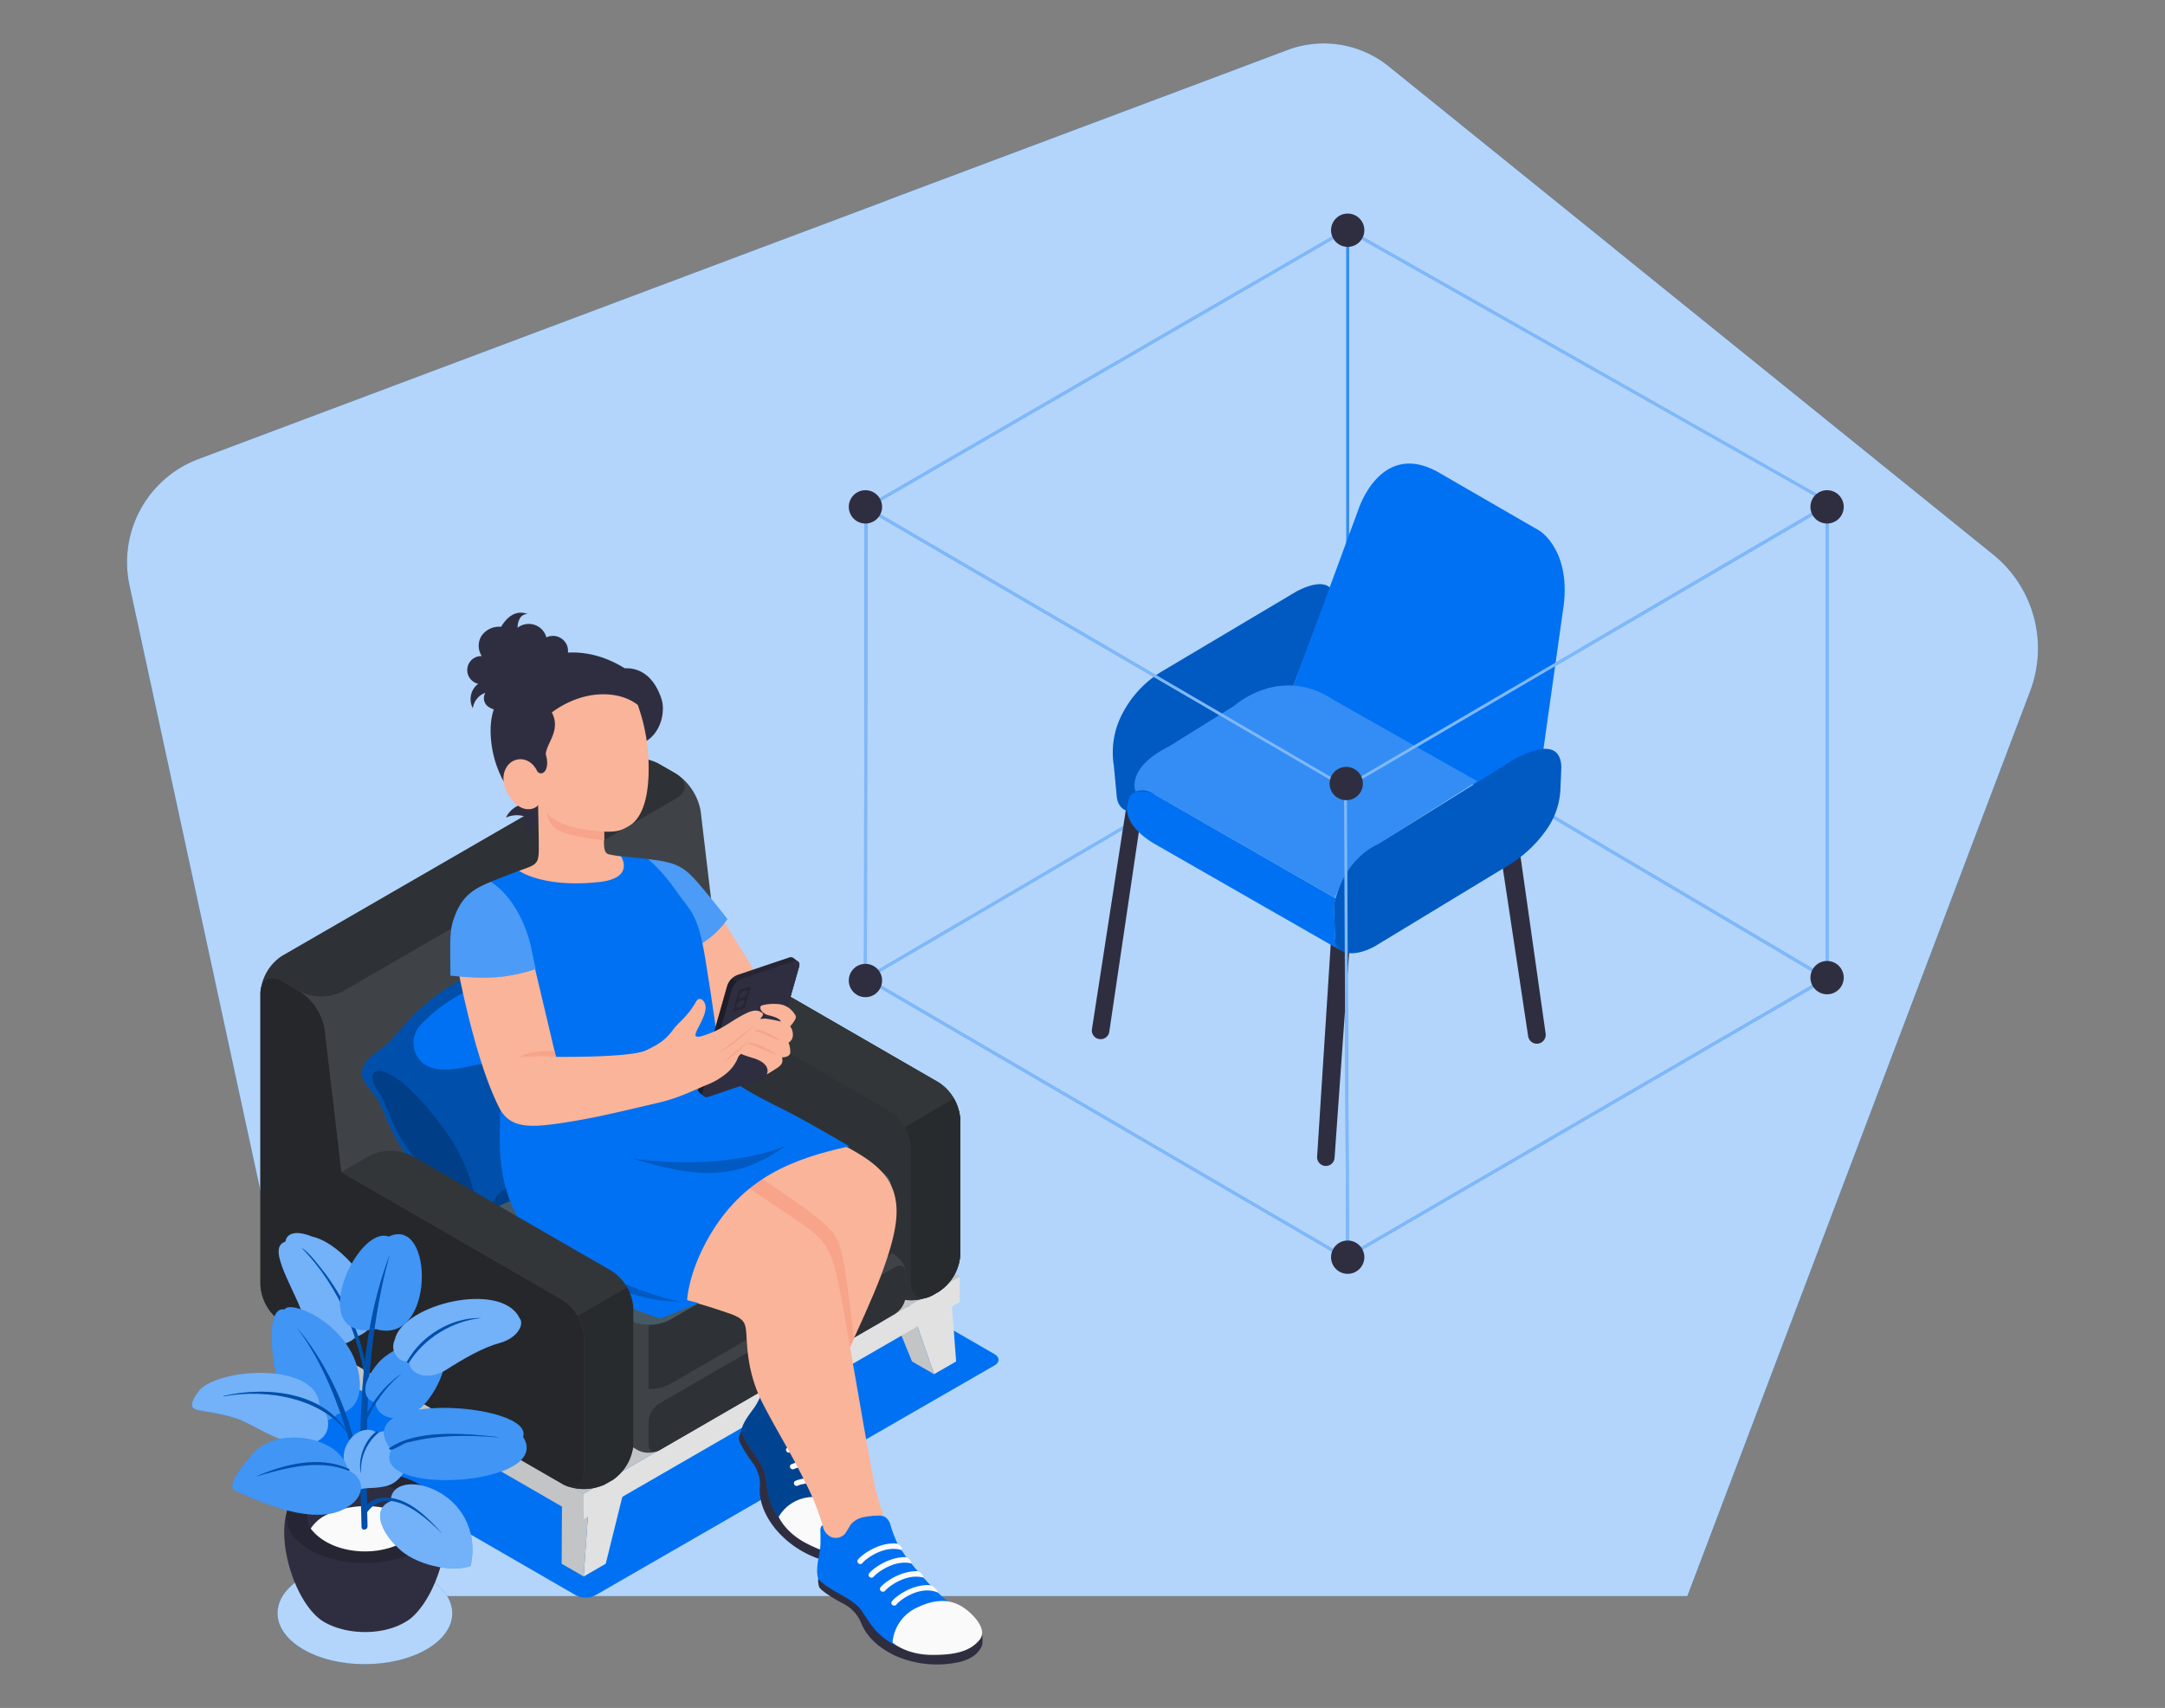  <!DOCTYPE svg PUBLIC "-//W3C//DTD SVG 1.1//EN" "http://www.w3.org/Graphics/SVG/1.1/DTD/svg11.dtd">
<svg xmlns="http://www.w3.org/2000/svg" width="865.76" height="682.89" viewBox="0 0 865.76 682.89">
<rect x="0" y="0" width="865.76" height="682.89" fill="#808080" stroke="none"/>
<defs>
<style xmlns="http://www.w3.org/1999/xhtml">*, ::after, ::before { box-sizing: border-box; }
img, svg { vertical-align: middle; }
</style>
<style xmlns="http://www.w3.org/1999/xhtml">*, body, html { -webkit-font-smoothing: antialiased; }
img, svg { max-width: 100%; }
</style>
</defs>
<path d="M811.83,276.33,674.74,638.17H171.53a40.07,40.07,0,0,1-39.17-31.61L51.8,234.12a44.07,44.07,0,0,1,27.58-50.58L339.72,85.78l9.19-3.45,10.5-4L482.76,32.06l3.93-1.47L514.84,20a41.33,41.33,0,0,1,40.48,6.54l72.47,58.51,8.13,6.56.37.3,21,17L797,221.7A48.24,48.24,0,0,1,811.83,276.33Z" fill="#0071f2" data-primary="true"/>
<path d="M811.83,276.33,674.74,638.17H171.53a40.07,40.07,0,0,1-39.17-31.61L51.8,234.12a44.07,44.07,0,0,1,27.58-50.58L339.72,85.78l9.19-3.45,10.5-4L482.76,32.06l3.93-1.47L514.84,20a41.33,41.33,0,0,1,40.48,6.54l72.47,58.51,8.13,6.56.37.3,21,17L797,221.7A48.24,48.24,0,0,1,811.83,276.33Z" fill="#fff" opacity="0.7"/>
<path d="M230.27,637.83l-122-70.44c-2.19-1.27-2.19-3.32,0-4.55L267.75,471a8.63,8.63,0,0,1,7.91,0l122,70.4c2.19,1.28,2.19,3.32,0,4.55L238.15,637.8A8.72,8.72,0,0,1,230.27,637.83Z" fill="#0071f2" data-primary="true"/>
<rect x="538.35" y="92.05" width="1.16" height="183.01" fill="#0071f2" data-primary="true"/>
<g opacity="0.2">
<rect x="538.35" y="92.05" width="1.16" height="183.01" fill="#fff"/>
</g>
<rect x="730.05" y="202.66" width="1.16" height="188.22" fill="#0071f2" data-primary="true"/>
<g opacity="0.5">
<rect x="730.05" y="202.66" width="1.16" height="188.22" fill="#fff"/>
</g>
<path d="M538.06,503.62l-.29-.17L345.22,391.18l.85-.5L539.22,277.57l.3.17,192,113.44-.85.5ZM347.51,391.17,538.06,502.28,729.19,391.17l-190-112.26Z" fill="#0071f2" data-primary="true"/>
<g opacity="0.5">
<path d="M538.06,503.62l-.29-.17L345.22,391.18l.85-.5L539.22,277.57l.3.17,192,113.44-.85.5ZM347.51,391.17,538.06,502.28,729.19,391.17l-190-112.26Z" fill="#fff"/>
</g>
<path d="M532.27,375.54l-5.57,86.92a3.5,3.5,0,0,0,3.2,3.71h0a3.5,3.5,0,0,0,3.78-3.24l6.12-86.23Z" fill="#2f2e41" data-secondary="true"/>
<path d="M439.49,415.44l.1,0a3.45,3.45,0,0,0,4-2.9l16.28-110h-6.37L436.66,411.5A3.46,3.46,0,0,0,439.49,415.44Z" fill="#2f2e41" data-secondary="true"/>
<path d="M532,235.23s-2.64-4.48-13.65,1.31l-53.22,31.62A42.55,42.55,0,0,0,449,285.05a33.11,33.11,0,0,0-3.59,21l1.16,12.16s0,5.79,5.79,6.37l64.86-50.38Z" fill="#0071f2" data-primary="true"/>
<path d="M532,235.23s-2.64-4.48-13.65,1.31l-53.22,31.62A42.55,42.55,0,0,0,449,285.05a33.11,33.11,0,0,0-3.59,21l1.16,12.16s0,5.79,5.79,6.37l64.86-50.38Z" opacity="0.2"/>
<path d="M613.35,326.89l11.58-82.24c4.06-24.32-9.26-32.43-9.26-32.43l-41.12-23.75c-22.59-12.16-31.28,15.06-31.28,15.06l-26.06,70.66Z" fill="#0071f2" data-primary="true"/>
<path d="M533.84,359,460.58,317a7.45,7.45,0,0,0-6.41-.52l-.08,0s-4.06-9.27,13.32-18l26.06-16.21s18.53-16.8,40-2.32l57.33,32.43-39.38,24.9S539.47,343.09,533.84,359Z" fill="#0071f2" data-primary="true"/>
<path d="M533.84,359,460.58,317a7.45,7.45,0,0,0-6.41-.52l-.08,0s-4.06-9.27,13.32-18l26.06-16.21s18.53-16.8,40-2.32l57.33,32.43-39.38,24.9S539.47,343.09,533.84,359Z" fill="#fff" opacity="0.2"/>
<path d="M460.58,317s-8.81-2.8-9.39,3.57c0,0-4.05,8.11,10.43,16.79l74.77,42.81s-2.52-1.87-2.45-4.1l-.49-13.3a16.42,16.42,0,0,1,.68-3.54Z" fill="#0071f2" data-primary="true"/>
<path d="M600.61,344.84l10.47,69.42a3.54,3.54,0,0,0,4.08,3h0a3.55,3.55,0,0,0,2.92-4l-10.52-74.19Z" fill="#2f2e41" data-secondary="true"/>
<path d="M538.06,315.4,345.21,203l.87-.5L538.64,91.09l.29.16,194.31,110-.87.51ZM347.52,203,538.06,314.06,730.92,201.22,538.65,92.42Z" fill="#0071f2" data-primary="true"/>
<g opacity="0.5">
<path d="M538.06,315.4,345.21,203l.87-.5L538.64,91.09l.29.16,194.31,110-.87.51ZM347.52,203,538.06,314.06,730.92,201.22,538.65,92.42Z" fill="#fff"/>
</g>
<rect x="251.67" y="296.92" width="189.09" height="1.16" transform="translate(48.22 643.28) rotate(-89.92)" fill="#0071f2" data-primary="true"/>
<g opacity="0.5">
<rect x="251.67" y="296.92" width="189.09" height="1.16" transform="translate(48.22 643.28) rotate(-89.92)" fill="#fff"/>
</g>
<path d="M604.09,345.42a50.54,50.54,0,0,0,15-14.68A30.2,30.2,0,0,0,624,315.37l.35-8.75c-.58-16.22-23.75,0-23.75,0l-49.23,30.69c-13.92,6.71-17.28,21.21-17.85,24.32a4.42,4.42,0,0,0-.08,1.09l.49,13.3a4.87,4.87,0,0,0,2.45,4.1c2.26,1.26,6.37,1.92,13.26-1.69Z" fill="#0071f2" data-primary="true"/>
<path d="M604.09,345.42a50.54,50.54,0,0,0,15-14.68A30.2,30.2,0,0,0,624,315.37l.35-8.75c-.58-16.22-23.75,0-23.75,0l-49.23,30.69c-13.92,6.71-17.28,21.21-17.85,24.32a4.42,4.42,0,0,0-.08,1.09l.49,13.3a4.87,4.87,0,0,0,2.45,4.1c2.26,1.26,6.37,1.92,13.26-1.69Z" opacity="0.2"/>
<rect x="537.92" y="314.73" width="1.16" height="187.93" transform="translate(-1.88 2.49) rotate(-0.26)" fill="#0071f2" data-primary="true"/>
<g opacity="0.5">
<rect x="537.92" y="314.73" width="1.16" height="187.93" transform="translate(-1.88 2.49) rotate(-0.26)" fill="#fff"/>
</g>
<circle cx="346.08" cy="392.04" r="6.66" fill="#2f2e41" data-secondary="true"/>
<circle cx="538.93" cy="502.66" r="6.66" fill="#2f2e41" data-secondary="true"/>
<circle cx="730.63" cy="390.89" r="6.66" fill="#2f2e41" data-secondary="true"/>
<circle cx="346.08" cy="202.66" r="6.66" fill="#2f2e41" data-secondary="true"/>
<circle cx="538.35" cy="313.28" r="6.66" fill="#2f2e41" data-secondary="true"/>
<circle cx="730.63" cy="202.66" r="6.66" fill="#2f2e41" data-secondary="true"/>
<circle cx="538.93" cy="92.05" r="6.66" fill="#2f2e41" data-secondary="true"/>
<path d="M170.61,630.59c13.65,8,13.65,20.9,0,28.81s-35.76,8-49.41,0-13.64-20.88,0-28.81S157,622.64,170.61,630.59Z" fill="#0071f2" data-primary="true"/>
<path d="M170.62,630.61c13.64,8,13.63,20.9,0,28.81s-35.77,8-49.41,0-13.63-20.88,0-28.8S157,622.64,170.62,630.61Z" fill="#fff" opacity="0.7"/>
<polygon points="233.41 630.32 235.64 598.5 251.06 589.6 242.23 625.23 233.41 630.32" fill="#e1e1e2"/>
<polygon points="233.41 630.32 224.6 625.23 224.77 592.22 235.64 598.5 233.41 630.32" fill="#c2c4c6"/>
<polygon points="125.4 567.97 127.62 536.16 143.03 527.26 134.21 562.89 125.4 567.97" fill="#b16668"/>
<polygon points="125.4 567.97 116.58 562.89 116.76 529.88 127.62 536.16 125.4 567.97" fill="#9a4a4d"/>
<polygon points="382.35 544.35 380.12 515.09 364.7 523.99 373.52 549.44 382.35 544.35" fill="#e1e1e2"/>
<polygon points="373.52 549.44 364.7 544.35 353.84 517.71 364.7 523.99 373.52 549.44" fill="#c2c4c6"/>
<polygon points="233.41 597.21 383.77 510.42 383.77 520.59 233.41 607.4 233.41 597.21" fill="#e1e1e2"/>
<polygon points="109.98 536.13 233.41 607.4 233.41 597.21 109.98 525.96 109.98 536.13" fill="#c2c4c6"/>
<polygon points="233.41 597.21 383.77 510.42 260.35 439.15 109.98 525.96 233.41 597.21" fill="#c2c4c6"/>
<path d="M384,447.74v53.78a19.11,19.11,0,0,1-8.63,14.93l-2.48,1.44h-.13A19.22,19.22,0,0,1,362,519.74L253.3,577.53a19.3,19.3,0,0,1-8.52,14.33h-.09l-2.47,1.42a3.56,3.56,0,0,1-.67.35,3.9,3.9,0,0,1-.35.19h-.11a19.7,19.7,0,0,1-13.37.62,16.07,16.07,0,0,1-1.51-.56l-.23-.1a8.87,8.87,0,0,1-1-.53L112.77,528.53a19.08,19.08,0,0,1-8.61-14.93V397.11a19.15,19.15,0,0,1,8.63-14.94L246,305.23a19,19,0,0,1,17.23,0l7,4a22.94,22.94,0,0,1,9.93,14.86L287,381.76l88.34,51.05A19.09,19.09,0,0,1,384,447.74Z" fill="#3f4347"/>
<path d="M270.2,309.42l-7-4.07a19.09,19.09,0,0,0-17.23,0l-133.18,77c-.5.29-1,.67-.88.55a19.74,19.74,0,0,0-7.58,12.92c.64-4.4,4.22-6.07,8.52-3.52l7,4.05a19,19,0,0,0,17.24,0l133.17-77C275,316.62,275,312.16,270.2,309.42Z" fill="#2e3135"/>
<path d="M384,447.74v53.78a19.11,19.11,0,0,1-8.63,14.93l-2.48,1.44h-.13a18.21,18.21,0,0,1-10.08,1.91,16.8,16.8,0,0,1-7-2l-79.78-46.07a19.14,19.14,0,0,1-8.62-14.94V403.11a19,19,0,0,1,8.62-14.93L287,381.76l88.35,51.05A19.09,19.09,0,0,1,384,447.74Z" fill="#2e3135"/>
<path d="M287,381.76l-11.11,6.42c-4.73,2.74-4.73,7.21,0,9.94l79.79,46.07a19.11,19.11,0,0,1,8.62,14.94v53.79c0,5.47,3.89,7.7,8.62,5l2.48-1.44A19.1,19.1,0,0,0,384,501.52V447.73a19.07,19.07,0,0,0-8.61-14.92Z" fill="#3f4347"/>
<path d="M287,381.76l-11.11,6.42c-4.73,2.74-4.73,7.21,0,9.94l79.79,46.07a19.11,19.11,0,0,1,8.62,14.94v53.79c0,5.47,3.89,7.7,8.62,5l2.48-1.44A19.1,19.1,0,0,0,384,501.52V447.73a19.07,19.07,0,0,0-8.61-14.92Z" opacity="0.2"/>
<path d="M364.29,459.13v53.79c0,5.47,3.88,7.7,8.61,5l2.49-1.44A19.13,19.13,0,0,0,384,501.52V447.73a17.69,17.69,0,0,0-2.53-8.49l-19.71,11.4A17.69,17.69,0,0,1,364.29,459.13Z" opacity="0.2"/>
<path d="M360.62,519.86a20.33,20.33,0,0,1-3.15,4.75,38,38,0,0,1-8.1,5.67c-30.32,17.51-55.4,32.05-85.7,49.54a9.51,9.51,0,0,1-8.63,0l-28-16.19-56.09-32.37c-4.77-2.74-8.63-9.09-8.63-14.29s3.86-11.57,8.63-14.32l31.83-18.37,24.26-14,29.64-17.15a19.17,19.17,0,0,1,17.24,0l79.79,46.09c4.74,2.74,8.61,4.86,8.61,11.19A31.6,31.6,0,0,1,360.62,519.86Z" fill="#3f4347"/>
<path d="M263.67,561.16l94.24-54.49c2.38-1.36,4.3-.26,4.3,2.49v8.73a9.51,9.51,0,0,1-4.3,7.46l-94.24,54.52c-2.38,1.38-4.32.25-4.32-2.49v-8.72A9.5,9.5,0,0,1,263.67,561.16Z" fill="#2e3135"/>
<path d="M255.6,422.71,171,471.64a19,19,0,0,0-8.63,14.93v5.79a19,19,0,0,0,8.61,14.93l79.79,46.06a19,19,0,0,0,17.24,0l84.64-48.92a19.08,19.08,0,0,0,8.63-14.94V483.7a19.06,19.06,0,0,0-8.63-14.93l-79.77-46.06A19,19,0,0,0,255.6,422.71Z" fill="#2e3135"/>
<path d="M259.36,529.7v25.77a17.62,17.62,0,0,1-8.62-2.07L171,507.29a19,19,0,0,1-8.63-14.93v-5.79a19.31,19.31,0,0,1,7.75-14.34c-3.87,2.77-3.57,6.82.88,9.4l79.79,46A17.57,17.57,0,0,0,259.36,529.7Z" fill="#3f4347"/>
<path d="M268,527.65l84.65-48.93c4.76-2.75,4.76-7.21,0-10l-79.78-46.06a19,19,0,0,0-17.24,0L171,471.64c-4.76,2.74-4.76,7.2,0,9.94l79.79,46.07A19,19,0,0,0,268,527.65Z" fill="#455a64"/>
<path d="M210.79,377.61c-5.52-.56-10.08,5.81-19.29,10.31-17.14,8.38-24.86,16-32.83,25.32s-11,7.73-13.45,13.52,4.3,8.29,7.58,16.51c5.43,13.87,12.13,23.18,19.16,29,12.39,10.2,10.49,17.29,16.13,17.23,6.07-.07,5.57-5.21,15-8.88,22.3-8.67,31.47-16.39,41.76-31.64,4-6,9.1-5.46,10.15-11.2.48-2.88-3.7-4.43-7.48-13.47-6.27-15-16.3-29.07-26.06-36.38C217.14,384.69,216.41,378.23,210.79,377.61Z" fill="#0071f2" data-primary="true"/>
<path d="M210.79,377.61c-5.52-.56-10.08,5.81-19.29,10.31-17.14,8.38-24.86,16-32.83,25.32s-11,7.73-13.45,13.52,4.3,8.29,7.58,16.51c5.43,13.87,12.13,23.18,19.16,29,12.39,10.2,10.49,17.29,16.13,17.23,6.07-.07,5.57-5.21,15-8.88,22.3-8.67,31.47-16.39,41.76-31.64,4-6,9.1-5.46,10.15-11.2.48-2.88-3.7-4.43-7.48-13.47-6.27-15-16.3-29.07-26.06-36.38C217.14,384.69,216.41,378.23,210.79,377.61Z" opacity="0.3" style="isolation:isolate"/>
<path d="M151.28,436.42c4.72,6.68,4.1,13.35,13.8,25.63,9.31,11.8,16,15.16,18.83,20.39,2.32,4.4,5.49,6.46,6.24,1.32s-3.24-19.86-12.67-32.46c-10.79-14.49-17.69-20-22.41-22.16C147.81,425.8,147.58,431.17,151.28,436.42Z" opacity="0.2" style="isolation:isolate"/>
<path d="M203.4,474.91c-6.15,2.12-6.42,7.58-9.52,11.79a24.53,24.53,0,0,1,9.1-6.06,105,105,0,0,0,23.65-12.05C218.75,472.67,207.86,473.36,203.4,474.91Zm38.54-28.27c-3.82,3.5-3.44,9.76-8,15.79a86,86,0,0,0,10.88-13.49c3.69-5.44,8.28-5.5,9.78-9.85C251.21,443.42,246.54,442.39,241.94,446.64Z" opacity="0.2" style="isolation:isolate"/>
<path d="M203.12,390.89a63.87,63.87,0,0,0-35.31,19.33,10.44,10.44,0,0,0-2.4,7.58,10.21,10.21,0,0,0,5.29,8.31c3,1.74,7.58,1.76,10.84,1.33,6.79-.86,10.81-2.64,19.61-2.77a20.08,20.08,0,0,1,9.26,2.33c4.33,2.41,7.58,5.14,11.37,7.17,5.23,2.81,14.52,1.52,17.75-1.69,3.44-3.46,4.22-8.63,1.14-15.17C233.82,403,221,388.92,203.12,390.89Z" fill="#0071f2" data-primary="true"/>
<path d="M286.47,431.47s23.88,12.13,37.13,19.36,27.92,12.5,32.84,23.29c3.86,8.51,2.35,18.51-4.1,35.77S330,558.6,328.09,565.15L306,560.93l.6-4.55.26-.82,6.61-50.68-58.9-59.34Z" fill="#f9b499"/>
<path d="M306.68,556.44l-.61,4.55,22.09,4.22c1.12-3.9,7.2-16.59,13.31-29.85h0s-2.67-24.63-4.55-32.93-3.47-10.19-11.29-16.44-48-32.84-48-32.84L264.9,456l48.63,49-6.67,50.61Z" fill="#f7a48b"/>
<path d="M296.46,572.15a9.26,9.26,0,0,0-1,2.93c-.09,1.77,3.92,7.67,5.49,9.81a14.22,14.22,0,0,1,2.88,10.17c-.24,5.71,2.28,11.2,6,15.93a39.27,39.27,0,0,0,19.46,12.84c9.42,2.93,12.75-1.79,12.75-1.79s2.93-4.54,1.19-6.41S296.46,572.15,296.46,572.15Z" fill="#2f2e41" data-secondary="true"/>
<path d="M307,554.49c-.29,0-.69,0-1.44.82-.29.35-2,4.55-3.44,6.79s-5.18,6.43-5.67,10c2.17,7,8.7,11.86,9.67,18.45s1.06,14.25,11.18,22.35,20.51,8.94,24.25,6.82,3.41-6.14-1.79-13.8c-5.51-8.11-9.2-25.77-9.2-25.77a56.92,56.92,0,0,1-.95-7.47,47.06,47.06,0,0,1,.71-7.4,5.45,5.45,0,0,0-.47-3.35,5.65,5.65,0,0,0-2.77-1.94,25.75,25.75,0,0,0-5.25-1.7,8.36,8.36,0,0,0-5.37.64c-1.16.62-2.13,1.62-3.36,2.13a4.8,4.8,0,0,1-4.91-1,4.14,4.14,0,0,1-1.34-4.55Z" fill="#0071f2" data-primary="true"/>
<path d="M307,554.49c-.29,0-.69,0-1.44.82-.29.35-2,4.55-3.44,6.79s-5.18,6.43-5.67,10c2.17,7,8.7,11.86,9.67,18.45s1.06,14.25,11.18,22.35,20.51,8.94,24.25,6.82,3.41-6.14-1.79-13.8c-5.51-8.11-9.2-25.77-9.2-25.77a56.92,56.92,0,0,1-.95-7.47,47.06,47.06,0,0,1,.71-7.4,5.45,5.45,0,0,0-.47-3.35,5.65,5.65,0,0,0-2.77-1.94,25.75,25.75,0,0,0-5.25-1.7,8.36,8.36,0,0,0-5.37.64c-1.16.62-2.13,1.62-3.36,2.13a4.8,4.8,0,0,1-4.91-1,4.14,4.14,0,0,1-1.34-4.55Z" opacity="0.4" style="isolation:isolate"/>
<path d="M311.39,606.46a16.11,16.11,0,0,1,14.71-7.9c10.75,0,14.46,5.55,16.09,8.78,1.94,3.83,3.95,10.78-.49,12.76-4.81,2.16-10.35,1.52-19.07-2.94S311.39,606.46,311.39,606.46Z" fill="#fafafa"/>
<path d="M313.44,574.06a1.1,1.1,0,0,0,1,0c1.67-.85,10.46-2.67,15.57,2.11.67-.53.53-1.52-.3-2.88-6-3.82-14.31-2.14-16.33-1.12a1,1,0,0,0-.44,1.36l0,.06A1.08,1.08,0,0,0,313.44,574.06Z" fill="#fafafa"/>
<path d="M331.07,582.43a3.31,3.31,0,0,0-.6-3c-5.9-3.21-13.65-1.63-15.57-.65a1,1,0,0,0-.46,1.36l0,.07a1.26,1.26,0,0,0,.5.47,1.22,1.22,0,0,0,1,0C317.58,579.87,325.92,578.18,331.07,582.43Z" fill="#fafafa"/>
<path d="M335.48,597a6,6,0,0,0-1.36-3.89c-6-3.63-14.1-2-16.07-1a1,1,0,0,0-.46,1.36l0,.06a1,1,0,0,0,.5.47,1.06,1.06,0,0,0,1,0C320.81,593.12,330.5,591.15,335.48,597Z" fill="#fafafa"/>
<path d="M316.52,587.36a1.06,1.06,0,0,0,1,0c1.66-.84,10.27-2.61,15.39,1.95a3.73,3.73,0,0,0-.88-3.18c-5.91-3.23-13.64-1.64-15.57-.67a1,1,0,0,0-.45,1.39l0,0A1.12,1.12,0,0,0,316.52,587.36Z" fill="#fafafa"/>
<path d="M254.57,445.6s62.77,40.86,69.86,46.46,8.67,10.61,11.24,23,12.66,73.59,14.64,81.15,5.88,18.57,5.88,18.57l-25.54,4.93-1.28-8.44a98,98,0,0,0-7.32-18.55c-6.17-12.59-11-19.87-16.89-31.29-6.38-12.34-6.3-22.86-6.76-28.8-.32-4.13-1.3-5.64-7.34-7.67s-8.59-2.9-16.31-5-38.36-9.3-53.06-23.46S204,471.15,203.15,460.22s0-14.6,0-14.6Z" fill="#f9b499"/>
<path d="M327.18,631.23a9.53,9.53,0,0,0,.36,3.23c.71,1.73,7.19,5.44,9.64,6.73a15,15,0,0,1,7.4,8.26c2.38,5.49,7.26,9.53,12.87,12.3a41.13,41.13,0,0,0,24.18,3.17c10.21-1.52,11.19-7.58,11.19-7.58s.68-5.61-1.82-6.57S327.18,631.23,327.18,631.23Z" fill="#2f2e41" data-secondary="true"/>
<path d="M329,609.87c-.29.12-.61.18-.91,1.35-.11.44.2,5.21-.14,8s-1.94,8.43-.75,12.05c5.23,5.6,13.64,7.2,17.54,13s7.44,13,20.71,15.94,23.42-.94,26-4.66.42-7.33-8-12.13c-8.9-5.12-20.39-20-20.4-20a59.81,59.81,0,0,1-4.31-6.6,49.4,49.4,0,0,1-2.7-7.29,5.76,5.76,0,0,0-2-2.94,6,6,0,0,0-3.5-.56,25.66,25.66,0,0,0-5.72.71,8.7,8.7,0,0,0-4.76,3,37.77,37.77,0,0,1-2.18,3.54,5,5,0,0,1-5.09,1.42,5.67,5.67,0,0,1-3.46-3.52Z" fill="#0071f2" data-primary="true"/>
<path d="M356.91,656.72a16.88,16.88,0,0,1,10.23-14.15c10.17-4.85,16.16-1.38,19.16.91,3.58,2.73,8.66,8.35,5.37,12.25-3.53,4.22-9.1,6.07-19.3,5.94S356.91,656.72,356.91,656.72Z" fill="#fafafa"/>
<path d="M344,625.35a1.16,1.16,0,0,0,.93-.46c1.18-1.51,8.64-7.27,15.63-5.12.38-.8-.2-1.67-1.61-2.56-7.38-.87-14.46,4.55-15.89,6.38a1.11,1.11,0,0,0,.26,1.52A1.3,1.3,0,0,0,344,625.35Z" fill="#fafafa"/>
<path d="M364.47,625.11a3.44,3.44,0,0,0-1.92-2.5c-7-.34-13.65,4.68-15,6.48a1.08,1.08,0,0,0,.24,1.51h0a1.19,1.19,0,0,0,.68.21,1.13,1.13,0,0,0,.93-.44C350.65,628.88,357.68,623.45,364.47,625.11Z" fill="#fafafa"/>
<path d="M375.22,636.83a6.43,6.43,0,0,0-3-3c-7.26-.68-14.16,4.55-15.57,6.43a1.07,1.07,0,0,0,.21,1.49l.05,0a1,1,0,0,0,.68.21,1.17,1.17,0,0,0,.92-.44C359.74,639.87,367.91,633.58,375.22,636.83Z" fill="#fafafa"/>
<path d="M353,636.4A1.15,1.15,0,0,0,354,636c1.17-1.52,8.46-7.14,15.37-5.19a3.88,3.88,0,0,0-2.29-2.59c-7-.33-13.64,4.68-15,6.47a1.1,1.1,0,0,0,.26,1.52A1.23,1.23,0,0,0,353,636.4Z" fill="#fafafa"/>
<path d="M207.24,275.8c-.61-11.55,21-22.05,42.56-8.61,7.86-.27,12.49,5.36,14.73,12.33,1.52,4.64.12,13.72-7.24,17.48-3,8.66-1.4,14-6.48,21.6a35.82,35.82,0,0,1-4.64,5.92,20,20,0,0,1-13,6.06,83.53,83.53,0,0,1-11.51.62,39.33,39.33,0,0,1-5.67-1.26,3.21,3.21,0,0,0-3.42,1.94,11.53,11.53,0,0,0-1.19,3.61,8.51,8.51,0,0,1-.59-8.68,10.34,10.34,0,0,0-8.47.1,10,10,0,0,1,6.58-5.38c-1.52-1.91-3.4-3.46-4.94-5.41a29.92,29.92,0,0,1-4-6.57A42.86,42.86,0,0,1,196.2,291C196.48,283.81,199,276.23,207.24,275.8Z" fill="#2f2e41" data-secondary="true"/>
<path d="M259,344c10.07,1.08,15.52,2.66,22.27,11.89s31.44,50.6,31.44,50.6L290.9,420.68l-25.43-38.34Z" fill="#f9b499"/>
<path d="M259,343.48c8,1,11.46,1.7,15.64,5s16.23,19,16.23,19c-6.54,9.45-16.16,13.65-25.78,15.89l-6.06-6.23Z" fill="#0071f2" data-primary="true"/>
<path d="M259,343.48c8,1,11.46,1.7,15.64,5s16.23,19,16.23,19c-6.54,9.45-16.16,13.65-25.78,15.89l-6.06-6.23Z" fill="#fff" opacity="0.3"/>
<path d="M317.17,445.6c-9.43-5-24.79-11.55-29-18.67-1.35-12.56-3-24.26-6-42.73-3-19.27-6.15-19.86-11.26-27.29-6.72-9.65-11.9-13.49-11.9-13.49s-7.87-.74-10.61-1.11c0,0-7.51-.89-9.39-.91-3.82,0-12.93,3.49-22.91,5.9-4.54,1.09-5.54-.32-8.44.79-4.55,1.73-11.39,4.43-11.39,4.43-3.68,3.77-4.71,15.83-.47,32.78,1.94,7.77,6.07,16.67,5.37,34.86-.11,3.16-1.35,21.41-1.35,35,0,24.55,8.63,37.28,23.39,50.77s40.94,21.23,40.94,21.23L279.33,521l-4.55-1.15s.32-10.61,8.63-25.15c13.64-23.82,33.62-31.44,56.3-36.39C339.68,458.42,327.69,451.2,317.17,445.6Z" fill="#0071f2" data-primary="true"/>
<path d="M319.08,384.45h0L317.23,383h0a2,2,0,0,0-1.85-.09l-20.48,6.91a7.07,7.07,0,0,0-4.09,4.28l-11.56,40.69a1.88,1.88,0,0,0,.38,2h0l1.91,1.52h0a2,2,0,0,0,1.87.12l20.48-6.91a7.07,7.07,0,0,0,4.09-4.3c2.28-8,9.28-32.68,11.56-40.69C319.84,385.52,319.63,384.79,319.08,384.45Z" fill="#2f2e41" data-secondary="true"/>
<path d="M319.08,384.45h0L317.23,383h0a2,2,0,0,0-1.85-.09l-20.48,6.91a7.07,7.07,0,0,0-4.09,4.28l-11.56,40.69a1.88,1.88,0,0,0,.38,2h0l1.91,1.52h0a2,2,0,0,0,1.87.12l20.48-6.91a7.07,7.07,0,0,0,4.09-4.3c2.28-8,9.28-32.68,11.56-40.69C319.84,385.52,319.63,384.79,319.08,384.45Z" opacity="0.2"/>
<path d="M294.76,392.51a7,7,0,0,0-2.06,3l-11.55,40.68a1.94,1.94,0,0,0,.3,2l-1.8-1.38h0a1.83,1.83,0,0,1-.38-2l11.55-40.69a7,7,0,0,1,1.9-2.9Z" opacity="0.2"/>
<path d="M281.15,436.25l11.55-40.68a7.16,7.16,0,0,1,4.09-4.29l20.5-6.91c1.74-.59,2.76.38,2.26,2.15-2.27,8-9.28,32.7-11.55,40.69a7.07,7.07,0,0,1-4.1,4.29l-20.48,6.92C281.66,439,280.65,438,281.15,436.25Z" fill="#2f2e41" data-secondary="true"/>
<path d="M293.2,404l2.17-7.58a1.36,1.36,0,0,1,.76-.8l3.54-1.18c.34-.11.52,0,.43.41l-2.17,7.58a1.31,1.31,0,0,1-.76.8l-3.54,1.18C293.31,404.44,293.11,404.26,293.2,404Z" opacity="0.2"/>
<path d="M295.64,398.09a3.34,3.34,0,0,1,2-2c.85-.29,1.35.14,1.12.95a3.39,3.39,0,0,1-2,2C295.91,399.33,295.41,398.91,295.64,398.09Z" fill="#2f2e41" data-secondary="true"/>
<path d="M294.55,401.94a3.28,3.28,0,0,1,1.94-2c.85-.29,1.35.13,1.12,1a3.3,3.3,0,0,1-1.95,2C294.87,403.17,294.37,402.74,294.55,401.94Z" fill="#2f2e41" data-secondary="true"/>
<path d="M316.75,409.49c1.95-2.68,1.78-3,.75-4.43a8.49,8.49,0,0,0-6.86-3.62,18,18,0,0,0-6.07.58c-1.24.62-.23,3.21,2.85,3.94,4.85,1.15,4.81,2.47,4.81,2.47a61,61,0,0,0-6.26-1.18,44.39,44.39,0,0,0-7.16,1c-2.06.29-2.49,2.94,1,3.89l-3.76.55c-2.64.39-3.55,1.79-1.51,3.44a3.81,3.81,0,0,0,2.36.93s-2.8,0-2.87.89c-.19,2.67,1.52,3.4,7.18,5.11,5.38,1.62,6.45,4.55,5.36,6.55,0,0,2.19-1.24,4.14-2.56,1.52-1,2.65-2.05,2-4.28,0,0,3,.09,3.31-1.8a9.93,9.93,0,0,0-.7-4.11,3.36,3.36,0,0,0,1.74-3.15,5.44,5.44,0,0,0-1.09-3.37Z" fill="#f9b499"/>
<path d="M299.86,412.14a17.78,17.78,0,0,1,3.42-.33,10.89,10.89,0,0,1,3.29,1.09,38.4,38.4,0,0,1,5.93,3.26,38.38,38.38,0,0,1-6.32-2.35,18.5,18.5,0,0,0-3-1.23C302.13,412.4,301,412.36,299.86,412.14Z" fill="#f7a48b"/>
<path d="M297,417.06a7.6,7.6,0,0,1,3.7-.08,21.39,21.39,0,0,1,3.5,1.15,35.58,35.58,0,0,1,6.4,3.52,72.18,72.18,0,0,1-6.78-2.59A19,19,0,0,0,297,417.06Z" fill="#f7a48b"/>
<path d="M215.43,340.8c.12-2.72-.26-19.09-.26-19.09,0,1-4.85,4.06-9.57-.95s-5.32-10.62-2.85-14.29c2.72-4.09,9.25-4.23,12.13,2,2,2.21,5.22-.65,3.37-6.84.15-4.41,6.21-9.53,2.42-16.78,12.13-9,26.38-9.19,34.37-3a74.19,74.19,0,0,1,4.34,23.92c.27,14.51-3.22,21.71-7.72,24.4-3,1.8-4.65,2.51-10.11,2.35,0,5-.41,8.32,1.73,9a45.78,45.78,0,0,0,5.06.89s5.66,8.61-8.5,10.22c-22.58,2.55-32.24-4.44-32.24-4.44l3.22-1.2C214.52,345.6,215.25,344.56,215.43,340.8Z" fill="#f9b499"/>
<path d="M241.62,332.52c-9.77-.45-20.42-3.3-22.84-7.58a8.75,8.75,0,0,0,4.3,6.94c5.72,2.95,18.54,4.11,18.54,4.11Z" fill="#f7a48b"/>
<path d="M222.31,422.56l-9.7-40.93s-6.36-21.61-16.44-28.81c-10.46,4-10.41,7.46-12.53,14.42-2.73,9-1.64,17.21,3.65,39,4.55,18.48,8.94,30,12.32,36.61,4.2,8.15,11.74,8.15,24.63,6.22s20.89-3.91,38.64-8.06c8.52-2,12.87-4.36,19.81-7.27a28,28,0,0,0,7.39-4.24,16,16,0,0,0,4.8-6.07,4.43,4.43,0,0,1,.63-1.27,10.47,10.47,0,0,1,1-1,8.74,8.74,0,0,0,1.84-1.95,14.91,14.91,0,0,0,1-2.65,8,8,0,0,1,.43-1.25,7.09,7.09,0,0,1,.74-1.13,10.41,10.41,0,0,0,1.89-3,1.82,1.82,0,0,0-.36-1.76s1.11-1.06,1.52-1.51a11,11,0,0,0,1.31-1.74,1,1,0,0,0,.2-.82.87.87,0,0,0-.33-.38c-2.12-1.69-4.69-.65-6.82.41-5.55,2.79-8.46,5.68-14.32,7.87-3.19,1.16-4,1.42-5.18,1.16-1.67-.83,3.74-7,3.76-11.66,0-2.33-2.37-4.95-3.94-2.13-3.32,5.91-6.54,7.68-9.1,11.12s-5.09,5.63-11,8.28C251.78,422.94,222.31,422.56,222.31,422.56Z" fill="#f9b499"/>
<path d="M222.31,422.56a71.05,71.05,0,0,0-14.58.24s3.36-3,14-2.56Z" fill="#f7a48b"/>
<path d="M301.93,409.78a44.34,44.34,0,0,1-3.45,3.12c-1.17,1-2.38,2-3.58,3-.59.48-1.17,1-1.79,1.52a18.73,18.73,0,0,1-1.93,1.31c-1.31.84-2.65,1.63-4,2.34l1.9-1.35,1.88-1.35c.62-.47,1.24-.91,1.83-1.39s1.17-1,1.78-1.52c1.19-1,2.42-1.94,3.66-2.85Z" fill="#f7a48b"/>
<path d="M299.86,415.19A18.79,18.79,0,0,1,297.6,418c-.84.86-1.7,1.66-2.59,2.47s-1.84,1.51-2.79,2.26a26.39,26.39,0,0,1-3,2c.91-.77,1.79-1.51,2.7-2.35l2.67-2.33,2.68-2.35A19.64,19.64,0,0,0,299.86,415.19Z" fill="#f7a48b"/>
<path d="M196.29,352.58c-7.36,2.95-11.35,6.06-14.1,12.82s-2.07,10-2.07,24.7c15,1.52,22.47,1,34.09-2.61l-1.53-7.26C210.68,369.63,204.8,358,196.29,352.58Z" fill="#0071f2" data-primary="true"/>
<path d="M196.29,352.58c-7.36,2.95-11.35,6.06-14.1,12.82s-2.07,10-2.07,24.7c15,1.52,22.47,1,34.09-2.61l-1.53-7.26C210.68,369.63,204.8,358,196.29,352.58Z" fill="#fff" opacity="0.3"/>
<path d="M217.23,275.61a8.23,8.23,0,0,0,1.34-8.05c2.24,3.33,7.09-2,7.91-4a8.23,8.23,0,0,0,.59-4.33,6.05,6.05,0,0,0-7-4.89,6.14,6.14,0,0,0-1.57.51,7.29,7.29,0,0,0-9-5.12,7,7,0,0,0-2.51,1.24,7.28,7.28,0,0,1,.88-3.66A3.43,3.43,0,0,1,211,245.5c-4.91-1.87-8.47,1.51-10.61,5.11a8.6,8.6,0,0,0-7.9,3.71,7.57,7.57,0,0,0,.17,8,5.61,5.61,0,0,0-1.43,11.08,7.71,7.71,0,0,0-2.14,9.78,7.6,7.6,0,0,1,5-6.17,4.21,4.21,0,0,0,1,5.43,8.18,8.18,0,0,0,5.71,1.52c3.66-.2,7.58-2.1,8.69-5.57A8.28,8.28,0,0,0,217.23,275.61Z" fill="#2f2e41" data-secondary="true"/>
<path d="M272.25,520.45c-11.8-1.88-39.69-13.64-49.14-20.09C233.51,509.82,251.42,520.45,272.25,520.45Z" opacity="0.2"/>
<path d="M253,463.25c27.29,3.75,50.26-.32,61.21-5.18C294.9,472.23,278.71,471.12,253,463.25Z" opacity="0.2"/>
<path d="M233.53,588.43V534.64a19.12,19.12,0,0,0-8.63-14.93l-88.4-51.05-6.76-57.5a22.91,22.91,0,0,0-10-14.84l-7-4.05c-4.73-2.75-8.61-.5-8.61,5v116.5a19.18,19.18,0,0,0,8.61,14.93L225,593.41C229.65,596.13,233.53,593.91,233.53,588.43Z" fill="#2e3135"/>
<path d="M233.53,588.43V534.64a19.12,19.12,0,0,0-8.63-14.93l-88.4-51.05-6.76-57.5a22.91,22.91,0,0,0-10-14.84l-7-4.05c-4.73-2.75-8.61-.5-8.61,5v116.5a19.18,19.18,0,0,0,8.61,14.93L225,593.41C229.65,596.13,233.53,593.91,233.53,588.43Z" opacity="0.2"/>
<path d="M253.25,523.23v54.36a19.27,19.27,0,0,1-8.52,14.33h-.09l-2.47,1.42a3.28,3.28,0,0,1-.67.35,2.89,2.89,0,0,1-.35.19h-.1a4.5,4.5,0,0,1-.7.25,19.91,19.91,0,0,1-12.67.37,13.13,13.13,0,0,1-1.52-.56c4.15,1.71,7.35-.63,7.37-5.58h0V534.64a19.15,19.15,0,0,0-8.61-14.93l-15.65-9.1-72.77-42,11.11-6.43a19.17,19.17,0,0,1,17.24,0l64.16,37,15.62,9A19.07,19.07,0,0,1,253.25,523.23Z" fill="#3f4347"/>
<path d="M253.25,523.23v54.36a19.27,19.27,0,0,1-8.52,14.33h-.09l-2.47,1.42a3.28,3.28,0,0,1-.67.35,2.89,2.89,0,0,1-.35.19h-.1a4.5,4.5,0,0,1-.7.25,19.91,19.91,0,0,1-12.67.37,13.13,13.13,0,0,1-1.52-.56c4.15,1.71,7.35-.63,7.37-5.58h0V534.64a19.15,19.15,0,0,0-8.61-14.93l-15.65-9.1-72.77-42,11.11-6.43a19.17,19.17,0,0,1,17.24,0l64.16,37,15.62,9A19.07,19.07,0,0,1,253.25,523.23Z" opacity="0.2"/>
<path d="M233.53,534.64v53.78h0c0,5-3.22,7.29-7.37,5.58a13.13,13.13,0,0,0,1.52.56,19.91,19.91,0,0,0,12.67-.37,4.5,4.5,0,0,0,.7-.25h.1a2.89,2.89,0,0,0,.35-.19,3.25,3.25,0,0,0,.67-.34l2.47-1.43h.09a19.27,19.27,0,0,0,8.52-14.33V523.23a17.65,17.65,0,0,0-2.53-8.48L231,526.15A17.57,17.57,0,0,1,233.53,534.64Z" opacity="0.2"/>
<path d="M125.68,645.35c-10.81-11.16-17.18-39.22-6.63-48.09h53.7c11,9.36,3.91,39.06-8.26,49.63-9,7.14-24.89,7.3-34.71,1.73A18.27,18.27,0,0,1,125.68,645.35Z" fill="#2f2e41" data-secondary="true"/>
<path d="M168.1,593.69c12.25,7.16,12.25,18.76,0,25.91s-32.13,7.16-44.38,0-12.25-18.75,0-25.91S155.85,586.54,168.1,593.69Z" fill="#2f2e41" data-secondary="true"/>
<path d="M168.1,593.69c12.25,7.16,12.25,18.76,0,25.91s-32.13,7.16-44.38,0-12.25-18.75,0-25.91S155.85,586.54,168.1,593.69Z" opacity="0.2"/>
<path d="M162.2,597.14c9,5.26,9,13.76,0,19s-23.59,5.25-32.58,0-9-13.76,0-19S153.19,591.89,162.2,597.14Z" fill="#2f2e41" data-secondary="true"/>
<path d="M129.62,606.17c10.94-6,30-5.9,38,5-9.26,12.19-34.1,12.17-43.36,0A15.21,15.21,0,0,1,129.62,606.17Z" fill="#fafafa"/>
<path d="M142.29,534.55c-4.11,4.47-15.55,5.69-20.28-6.35-3.54-12-16-29.42-7.87-31.72,0,0,.33-6.21,10.85-2C139.45,497.66,161.76,527.79,142.29,534.55Z" fill="#0071f2" data-primary="true"/>
<path d="M142.29,534.55c-4.11,4.47-15.55,5.69-20.28-6.35-3.54-12-16-29.42-7.87-31.72,0,0,.33-6.21,10.85-2C139.45,497.66,161.76,527.79,142.29,534.55Z" fill="#fff" opacity="0.45" style="isolation:isolate"/>
<path d="M146.84,550.49c-1.58-14.8-7.77-29-16.52-40.91-2.81-3.54-6.44-8.63-9.71-10.66,15.27,15.66,23.76,36.67,26.18,58.22C147.86,558.11,146.87,551.3,146.84,550.49Z" fill="#0071f2" data-primary="true"/>
<path d="M146.84,550.49c-1.58-14.8-7.77-29-16.52-40.91-2.81-3.54-6.44-8.63-9.71-10.66,15.27,15.66,23.76,36.67,26.18,58.22C147.86,558.11,146.87,551.3,146.84,550.49Z" opacity="0.3" style="isolation:isolate"/>
<path d="M150.36,531.43c-28.52,5.19-8-41.86,5.14-37C173.69,485.81,174.07,538.28,150.36,531.43Z" fill="#0071f2" data-primary="true"/>
<path d="M150.36,531.43c-28.52,5.19-8-41.86,5.14-37C173.69,485.81,174.07,538.28,150.36,531.43Z" fill="#fff" opacity="0.25" style="isolation:isolate"/>
<path d="M155.91,501.5c-13.23,34.64-12.43,72.61-11.31,109.11.13,1.52,2.33,1.14,2.36-.29C146,574,146.11,536.07,155.91,501.5Z" fill="#0071f2" data-primary="true"/>
<path d="M155.91,501.5c-13.23,34.64-12.43,72.61-11.31,109.11.13,1.52,2.33,1.14,2.36-.29C146,574,146.11,536.07,155.91,501.5Z" opacity="0.3" style="isolation:isolate"/>
<path d="M135,565.36c-4.12,4.67-13.64,4.26-19.93-4.1s-10.14-39.69-1.23-37.68c1.9-4.19,26.58,5.86,29.73,26.33C145.85,564.78,135,565.36,135,565.36Z" fill="#0071f2" data-primary="true"/>
<path d="M135,565.36c-4.12,4.67-13.64,4.26-19.93-4.1s-10.14-39.69-1.23-37.68c1.9-4.19,26.58,5.86,29.73,26.33C145.85,564.78,135,565.36,135,565.36Z" fill="#fff" opacity="0.25" style="isolation:isolate"/>
<path d="M142.37,580.17c-3.4-17.86-12.58-36.25-23.79-49.56,12.25,16.28,18.6,35.85,23.91,55.29C143.53,587.18,142.28,580.88,142.37,580.17Z" fill="#0071f2" data-primary="true"/>
<path d="M142.37,580.17c-3.4-17.86-12.58-36.25-23.79-49.56,12.25,16.28,18.6,35.85,23.91,55.29C143.53,587.18,142.28,580.88,142.37,580.17Z" opacity="0.3" style="isolation:isolate"/>
<path d="M150.1,560.72c-5.41-1.23-5.67-7.72,1.08-15.68s23.75-11.43,24.56-8.08c3.79,0,3.79,11.84-4.55,22.74S150.6,568,150.1,560.72Z" fill="#0071f2" data-primary="true"/>
<path d="M150.1,560.72c-5.41-1.23-5.67-7.72,1.08-15.68s23.75-11.43,24.56-8.08c3.79,0,3.79,11.84-4.55,22.74S150.6,568,150.1,560.72Z" fill="#fff" opacity="0.25" style="isolation:isolate"/>
<path d="M160.67,549.14A42.82,42.82,0,0,0,145,569.25c-.17.47.62,1.14.81.64A51.19,51.19,0,0,1,160.67,549.14Z" fill="#0071f2" data-primary="true"/>
<path d="M160.67,549.14A42.82,42.82,0,0,0,145,569.25c-.17.47.62,1.14.81.64A51.19,51.19,0,0,1,160.67,549.14Z" opacity="0.3" style="isolation:isolate"/>
<path d="M156.25,600.23c-7.47,3-4.26,11.93,3,18.71,6.49,6.57,21.32,10.11,29,7.14C194.42,595.3,156.28,585.46,156.25,600.23Z" fill="#0071f2" data-primary="true"/>
<path d="M156.25,600.23c-7.47,3-4.26,11.93,3,18.71,6.49,6.57,21.32,10.11,29,7.14C194.42,595.3,156.28,585.46,156.25,600.23Z" fill="#fff" opacity="0.45" style="isolation:isolate"/>
<path d="M177,613.39c-6.53-7.29-15.76-16.88-26.5-14.07-2,.68-5.05,2.65-4.68,5.11,0,.24.47.85.77.5C155.08,592.78,170.08,606.38,177,613.39Z" fill="#0071f2" data-primary="true"/>
<path d="M177,613.39c-6.53-7.29-15.76-16.88-26.5-14.07-2,.68-5.05,2.65-4.68,5.11,0,.24.47.85.77.5C155.08,592.78,170.08,606.38,177,613.39Z" opacity="0.3" style="isolation:isolate"/>
<path d="M127.78,561.92c-.94-18.09-42.52-14.9-48.68-5.2-2.3,3-3.48,6.06-.71,6.86s12.37,1.72,18.66,4.55,19.07,11.46,27.81,8.92S132.12,565.31,127.78,561.92Z" fill="#0071f2" data-primary="true"/>
<path d="M127.78,561.92c-.94-18.09-42.52-14.9-48.68-5.2-2.3,3-3.48,6.06-.71,6.86s12.37,1.72,18.66,4.55,19.07,11.46,27.81,8.92S132.12,565.31,127.78,561.92Z" fill="#fff" opacity="0.45" style="isolation:isolate"/>
<path d="M139.44,573.8c-9.05-17.34-32.9-19.69-50.06-15.64v.15C107,555,129.64,559.22,139.44,573.8Z" fill="#0071f2" data-primary="true"/>
<path d="M139.44,573.8c-9.05-17.34-32.9-19.69-50.06-15.64v.15C107,555,129.64,559.22,139.44,573.8Z" opacity="0.3" style="isolation:isolate"/>
<path d="M163.52,544c-.2,5.36,7.35,8.47,14.64,3.83s15-9.09,21.74-10.9,10-7.26,7.84-9.94c-7.38-15-46.67-5.59-49.88,8.67C155.42,541.34,160.83,545.57,163.52,544Z" fill="#0071f2" data-primary="true"/>
<path d="M163.52,544c-.2,5.36,7.35,8.47,14.64,3.83s15-9.09,21.74-10.9,10-7.26,7.84-9.94c-7.38-15-46.67-5.59-49.88,8.67C155.42,541.34,160.83,545.57,163.52,544Z" fill="#fff" opacity="0.45" style="isolation:isolate"/>
<path d="M192.47,527c-11.85-.36-24,7-29.68,17.35-.12.36.39.94.7.57C169.62,534.9,181.18,528.07,192.47,527Z" fill="#0071f2" data-primary="true"/>
<path d="M192.47,527c-11.85-.36-24,7-29.68,17.35-.12.36.39.94.7.57C169.62,534.9,181.18,528.07,192.47,527Z" opacity="0.3" style="isolation:isolate"/>
<path d="M150.74,573c-2.49-2.49-9.27-1.91-12.47,5.46s3.52,15.43,4.28,17.7c3-1.78,5.49-.72,10.95-1.78C166.4,592.38,169.41,566.1,150.74,573Z" fill="#0071f2" data-primary="true"/>
<path d="M150.74,573c-2.49-2.49-9.27-1.91-12.47,5.46s3.52,15.43,4.28,17.7c3-1.78,5.49-.72,10.95-1.78C166.4,592.38,169.41,566.1,150.74,573Z" fill="#fff" opacity="0.45" style="isolation:isolate"/>
<path d="M150.65,572.29c-5,3.49-7.72,11.55-6.27,16.89a19.45,19.45,0,0,1,6.8-16.2C151.31,572.65,151,572,150.65,572.29Z" fill="#0071f2" data-primary="true"/>
<path d="M150.65,572.29c-5,3.49-7.72,11.55-6.27,16.89a19.45,19.45,0,0,1,6.8-16.2C151.31,572.65,151,572,150.65,572.29Z" opacity="0.3" style="isolation:isolate"/>
<path d="M139,587.9c-2.08-13.77-29.35-18.17-38.4-6-6.17,6.72-9.37,12.44-6.85,14,9.82,4.42,32.38,15,45.28,6.62C146.37,598.12,145.87,590.65,139,587.9Z" fill="#0071f2" data-primary="true"/>
<path d="M139,587.9c-2.08-13.77-29.35-18.17-38.4-6-6.17,6.72-9.37,12.44-6.85,14,9.82,4.42,32.38,15,45.28,6.62C146.37,598.12,145.87,590.65,139,587.9Z" fill="#fff" opacity="0.25" style="isolation:isolate"/>
<path d="M139.47,587.3c-11.83-5.43-25.78-1.86-37.19,3.09,11.38-3.26,25-7.32,37.12-2.34C140,588.31,139.81,587.45,139.47,587.3Z" fill="#0071f2" data-primary="true"/>
<path d="M139.47,587.3c-11.83-5.43-25.78-1.86-37.19,3.09,11.38-3.26,25-7.32,37.12-2.34C140,588.31,139.81,587.45,139.47,587.3Z" opacity="0.3" style="isolation:isolate"/>
<path d="M156.45,579.75c-18.5-24.21,57.32-18.92,52.73-5.23C221.73,594.21,147.52,598.6,156.45,579.75Z" fill="#0071f2" data-primary="true"/>
<path d="M156.45,579.75c-18.5-24.21,57.32-18.92,52.73-5.23C221.73,594.21,147.52,598.6,156.45,579.75Z" fill="#fff" opacity="0.25" style="isolation:isolate"/>
<path d="M199.24,574.59c-13-1.46-32.71-3.29-43.67,4.52.42,2.07,6.14-2.67,8-2.49,11.56-3,23.77-2.87,35.61-1.91C199.3,574.83,199.34,574.61,199.24,574.59Z" fill="#0071f2" data-primary="true"/>
<path d="M199.24,574.59c-13-1.46-32.71-3.29-43.67,4.52.42,2.07,6.14-2.67,8-2.49,11.56-3,23.77-2.87,35.61-1.91C199.3,574.83,199.34,574.61,199.24,574.59Z" opacity="0.3" style="isolation:isolate"/>
</svg>